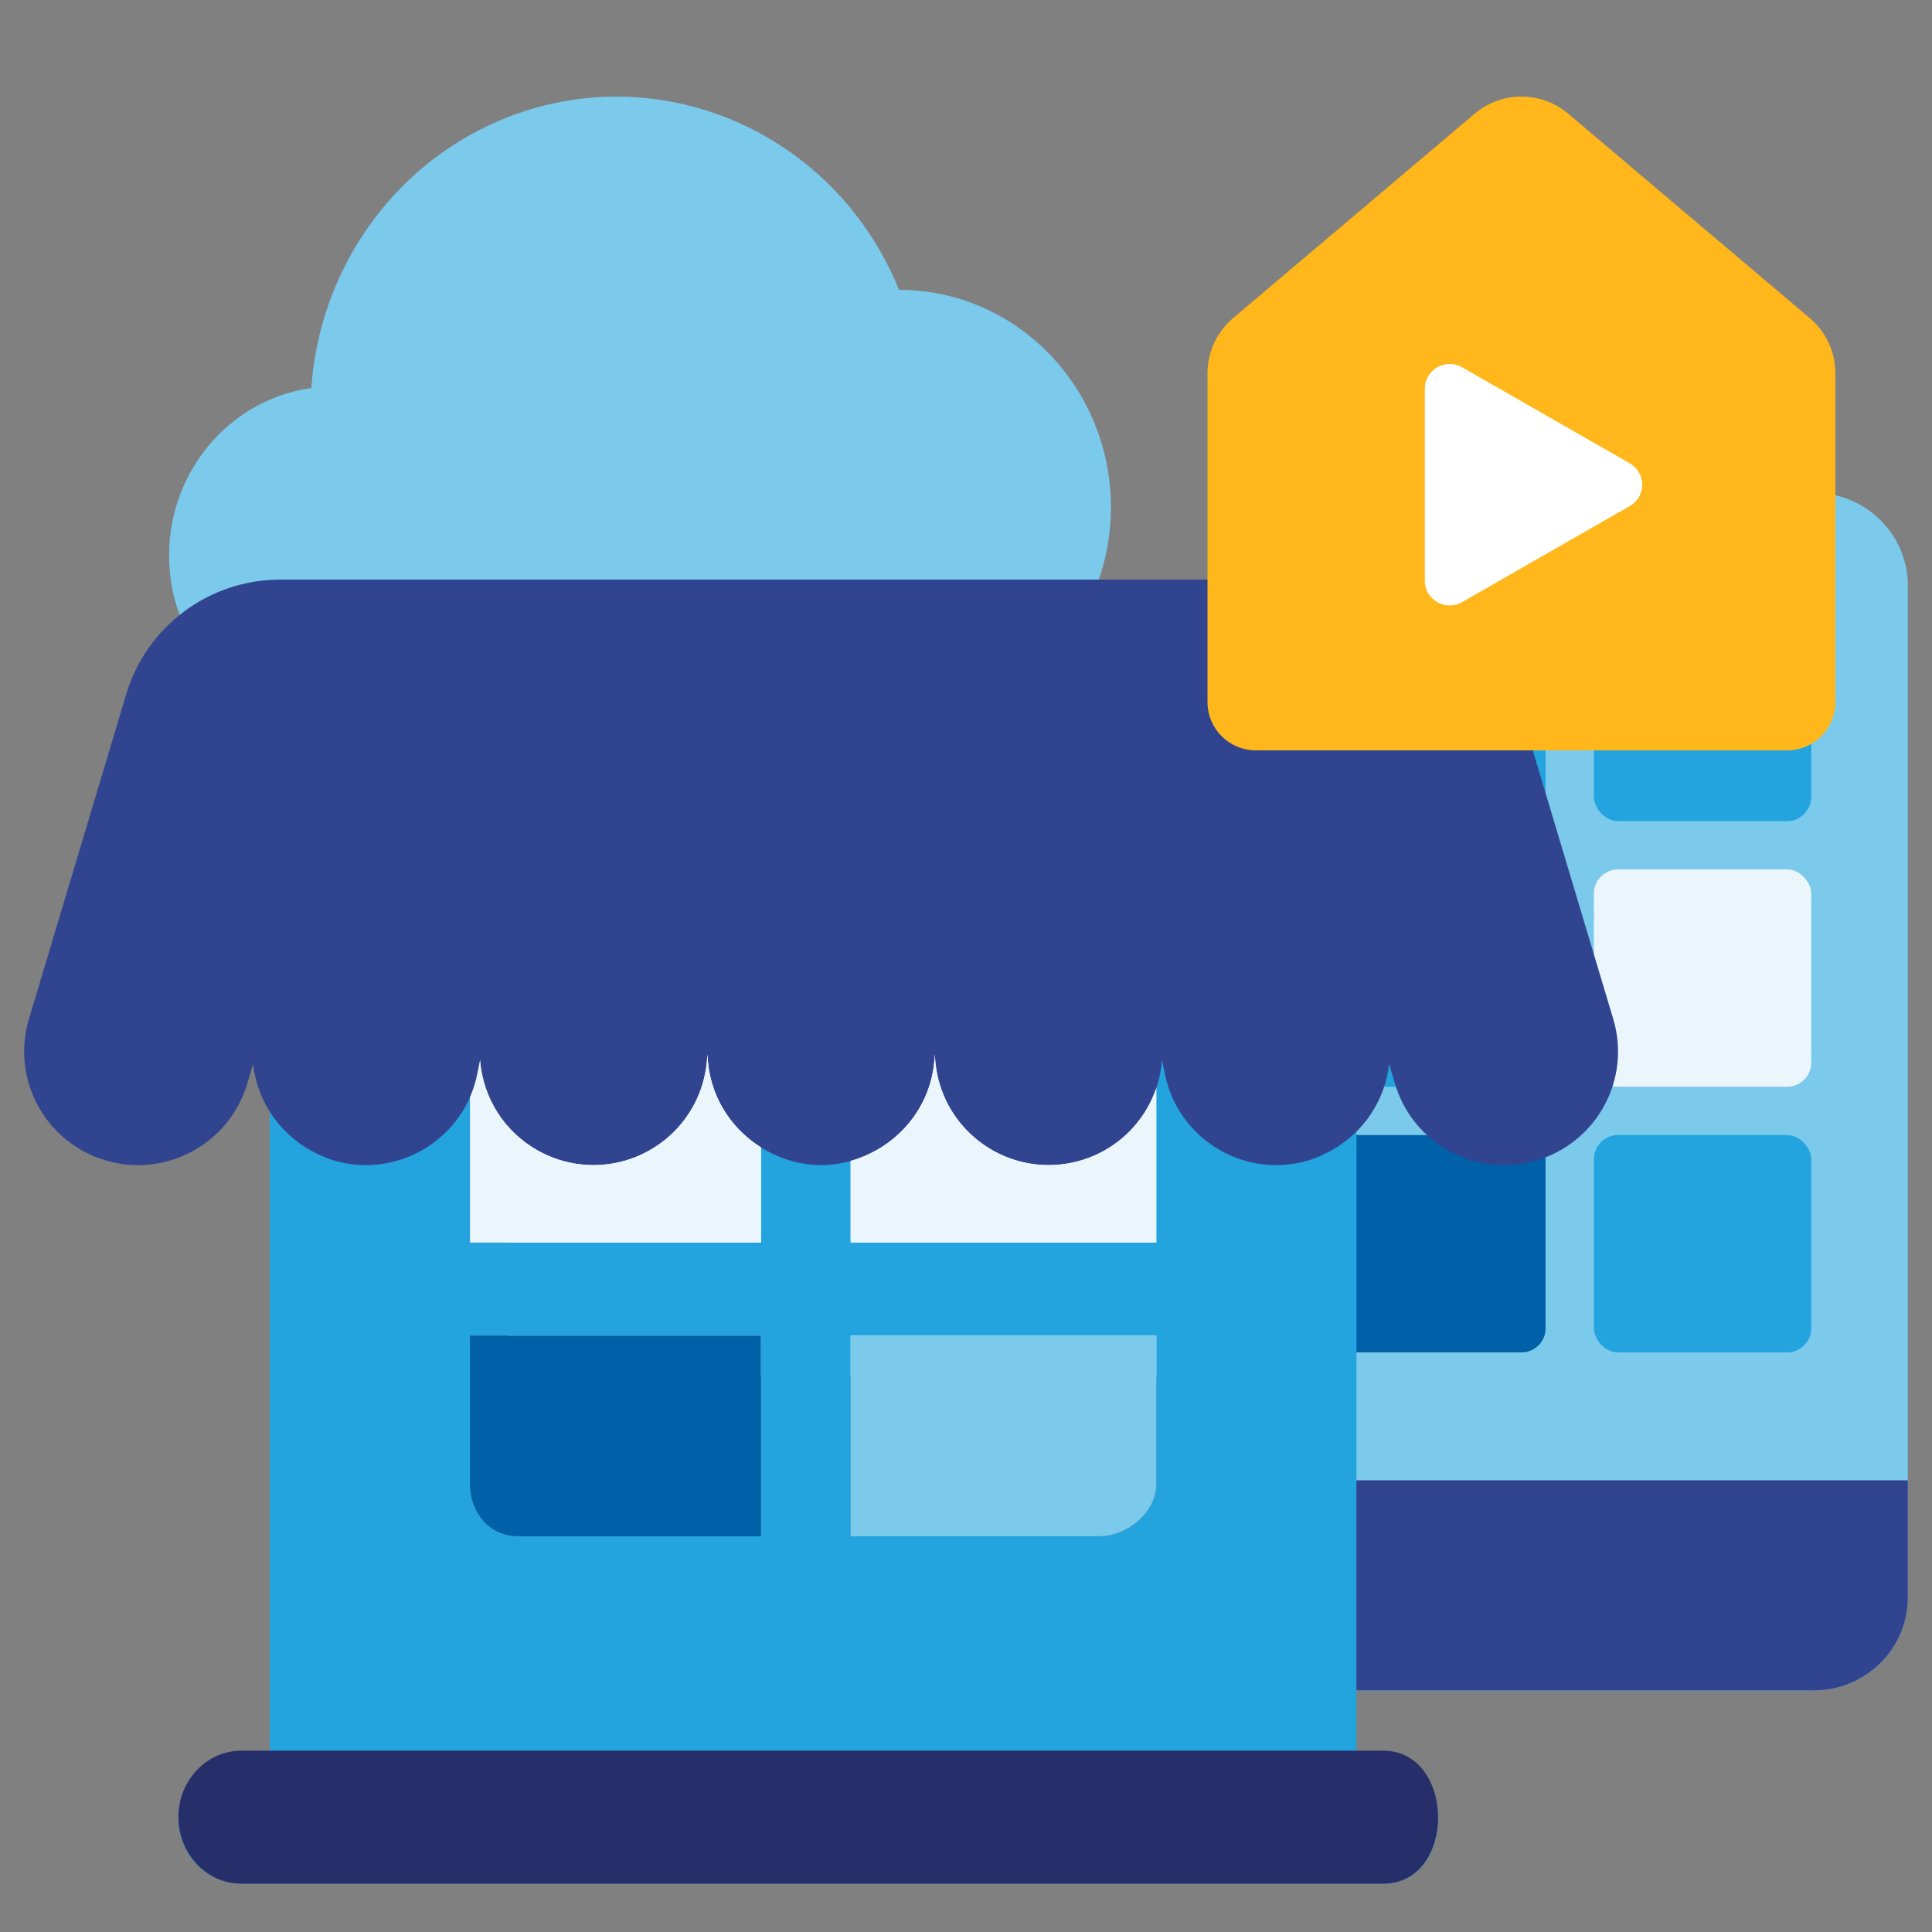 <svg width="80" height="80" viewBox="0 0 80 80" fill="none" xmlns="http://www.w3.org/2000/svg">
<rect x="0" y="0" width="80" height="80" fill="#808080" stroke="none"/>
<rect x="21" y="32" width="38" height="25" fill="white"/>
<path d="M75.098 70H54.902C52.75 69.995 51.005 68.278 51 66.16V24.239C51.005 22.122 52.75 20.405 54.902 20.4H75.098C77.25 20.405 78.995 22.122 79 24.239V66.162C78.993 68.279 77.25 69.995 75.098 70Z" fill="#7BC9EB"/>
<path fill-rule="evenodd" clip-rule="evenodd" d="M54.845 67.628H74.71L74.711 67.628C75.521 67.625 76.179 66.969 76.183 66.157V24.243C76.18 23.433 75.522 22.775 74.712 22.772H54.843C54.033 22.775 53.375 23.433 53.372 24.243V66.157C53.375 66.967 54.033 67.625 54.844 67.628L54.845 67.628ZM54.84 70C52.722 69.995 51.005 68.278 51 66.16V24.239C51.005 22.122 52.722 20.405 54.84 20.4H74.715C76.833 20.405 78.55 22.122 78.555 24.239V66.162C78.549 68.279 76.833 69.995 74.715 70H54.84Z" fill="#7BC9EB"/>
<path d="M75.098 70H54.902C52.75 69.995 51.005 68.278 51 66.16V61.297C63.865 61.297 67.552 61.297 79 61.297V66.162C78.993 68.279 77.25 69.995 75.098 70Z" fill="#31448F"/>
<rect x="55" y="25" width="9" height="9" rx="1" fill="#23A4DE"/>
<rect x="66" y="25" width="9" height="9" rx="1" fill="#23A4DE"/>
<rect x="55" y="36" width="9" height="9" rx="1" fill="#23A4DE"/>
<rect x="66" y="36" width="9" height="9" rx="1" fill="#EAF5FC"/>
<rect x="55" y="47" width="9" height="9" rx="1" fill="#0061A8"/>
<rect x="66" y="47" width="9" height="9" rx="1" fill="#23A4DE"/>
<path d="M37.227 12.002C34.535 5.375 27.115 2.242 20.655 5.004C16.237 6.892 13.234 11.171 12.89 16.067C9.157 16.597 6.549 20.13 7.065 23.959C7.532 27.424 10.421 30.003 13.831 30H37.227C42.072 30 46 25.971 46 21.001C46 16.031 42.072 12.002 37.227 12.002Z" fill="#7BC9EB"/>
<path d="M57.269 72.582H56.168V42.735C54.33 45.194 49.557 45.194 47.879 42.735V51.452H35.224V46.041C34.632 46.225 34.016 46.355 33.366 46.355C32.718 46.355 32.104 46.225 31.511 46.041V51.452H19.461V43.837C17.092 46.296 13.541 46.296 11.172 43.837V72.582H9.997C8.555 72.582 7.387 73.794 7.387 75.291C7.387 76.788 8.555 78 9.997 78H57.269C60.332 78 60.284 72.582 57.269 72.582ZM47.879 55.305V61.448C47.879 62.636 46.664 63.612 45.511 63.612H35.224V55.305L47.879 55.305ZM31.511 55.305V63.612L21.435 63.612C20.283 63.612 19.461 62.644 19.461 61.448V55.305L31.511 55.305Z" fill="#23A4DE"/>
<path d="M57.269 72.49H56.168C39.59 72.49 11.172 72.49 11.172 72.49H9.997C8.555 72.49 7.387 73.723 7.387 75.245C7.387 76.767 8.555 78 9.997 78H57.269C60.332 78 60.284 72.49 57.269 72.49Z" fill="#262F69"/>
<path d="M4.367 48.047C4.816 48.181 5.27 48.245 5.717 48.245C7.747 48.245 9.621 46.927 10.232 44.887L10.48 44.061C10.648 45.561 11.527 46.883 12.843 47.623C13.267 47.858 13.72 48.053 14.222 48.152C14.533 48.215 14.843 48.245 15.147 48.245C17.351 48.245 19.321 46.697 19.766 44.459L19.881 43.886C19.999 45.481 20.915 46.886 22.277 47.645C22.824 47.951 23.439 48.153 24.104 48.22C24.263 48.237 24.421 48.244 24.577 48.244C26.97 48.244 29.019 46.434 29.263 44.008L29.298 43.659C29.341 45.372 30.302 46.842 31.71 47.628C32.39 48.008 33.164 48.244 33.998 48.244C34.835 48.244 35.609 48.008 36.289 47.628C37.695 46.842 38.658 45.372 38.703 43.659L38.736 44.008C38.98 46.434 41.029 48.244 43.422 48.244C43.579 48.244 43.736 48.237 43.895 48.22C44.559 48.153 45.174 47.951 45.723 47.645C47.084 46.886 48.002 45.481 48.117 43.886L48.232 44.459C48.679 46.698 50.648 48.245 52.851 48.245C53.156 48.245 53.465 48.215 53.777 48.152C54.277 48.053 54.732 47.858 55.154 47.623C56.472 46.883 57.351 45.561 57.519 44.061L57.767 44.887C58.378 46.927 60.252 48.245 62.283 48.245C62.729 48.245 63.183 48.181 63.632 48.047C66.128 47.304 67.547 44.684 66.802 42.197L62.77 28.739C61.928 25.927 59.334 24 56.392 24H11.608C8.665 24 6.071 25.927 5.229 28.739L1.198 42.197C0.453 44.684 1.872 47.304 4.367 48.047Z" fill="#31448F"/>
<path d="M31.511 55.305V63.612L21.435 63.612C20.283 63.612 19.461 62.644 19.461 61.448V55.305L31.511 55.305Z" fill="#0061A8"/>
<path d="M19.461 45.43V51.452H31.511V47.51C30.212 46.7 29.339 45.29 29.298 43.659L29.263 44.008C29.019 46.434 26.969 48.244 24.577 48.244C24.421 48.244 24.263 48.237 24.104 48.22C23.439 48.153 22.824 47.951 22.277 47.645C20.915 46.886 19.999 45.481 19.881 43.886L19.766 44.459C19.698 44.8 19.595 45.125 19.461 45.43Z" fill="#EAF5FC"/>
<path d="M35.223 48.073C35.599 47.966 35.955 47.815 36.289 47.628C37.695 46.842 38.658 45.372 38.703 43.659L38.736 44.008C38.98 46.434 41.029 48.244 43.422 48.244C43.579 48.244 43.736 48.237 43.895 48.22C44.559 48.153 45.174 47.951 45.723 47.645C46.738 47.079 47.506 46.154 47.879 45.059V51.452H35.223V48.073Z" fill="#EAF5FC"/>
<path d="M47.879 61.448V55.305L35.224 55.305V63.612H45.511C46.663 63.612 47.879 62.636 47.879 61.448Z" fill="#7BC9EB"/>
<path d="M50 15.461C50 14.579 50.389 13.741 51.062 13.171L61.062 4.71C62.181 3.763 63.819 3.763 64.938 4.71L74.938 13.171C75.612 13.741 76 14.579 76 15.461V29.07C76 30.175 75.105 31.07 74 31.07H52C50.895 31.07 50 30.175 50 29.07V15.461Z" fill="#FFB71B"/>
<path d="M67.486 19.186C68.171 19.579 68.171 20.561 67.486 20.954L60.543 24.932C59.857 25.325 59 24.834 59 24.048L59 16.092C59 15.307 59.857 14.816 60.543 15.208L67.486 19.186Z" fill="white"/>
</svg>

